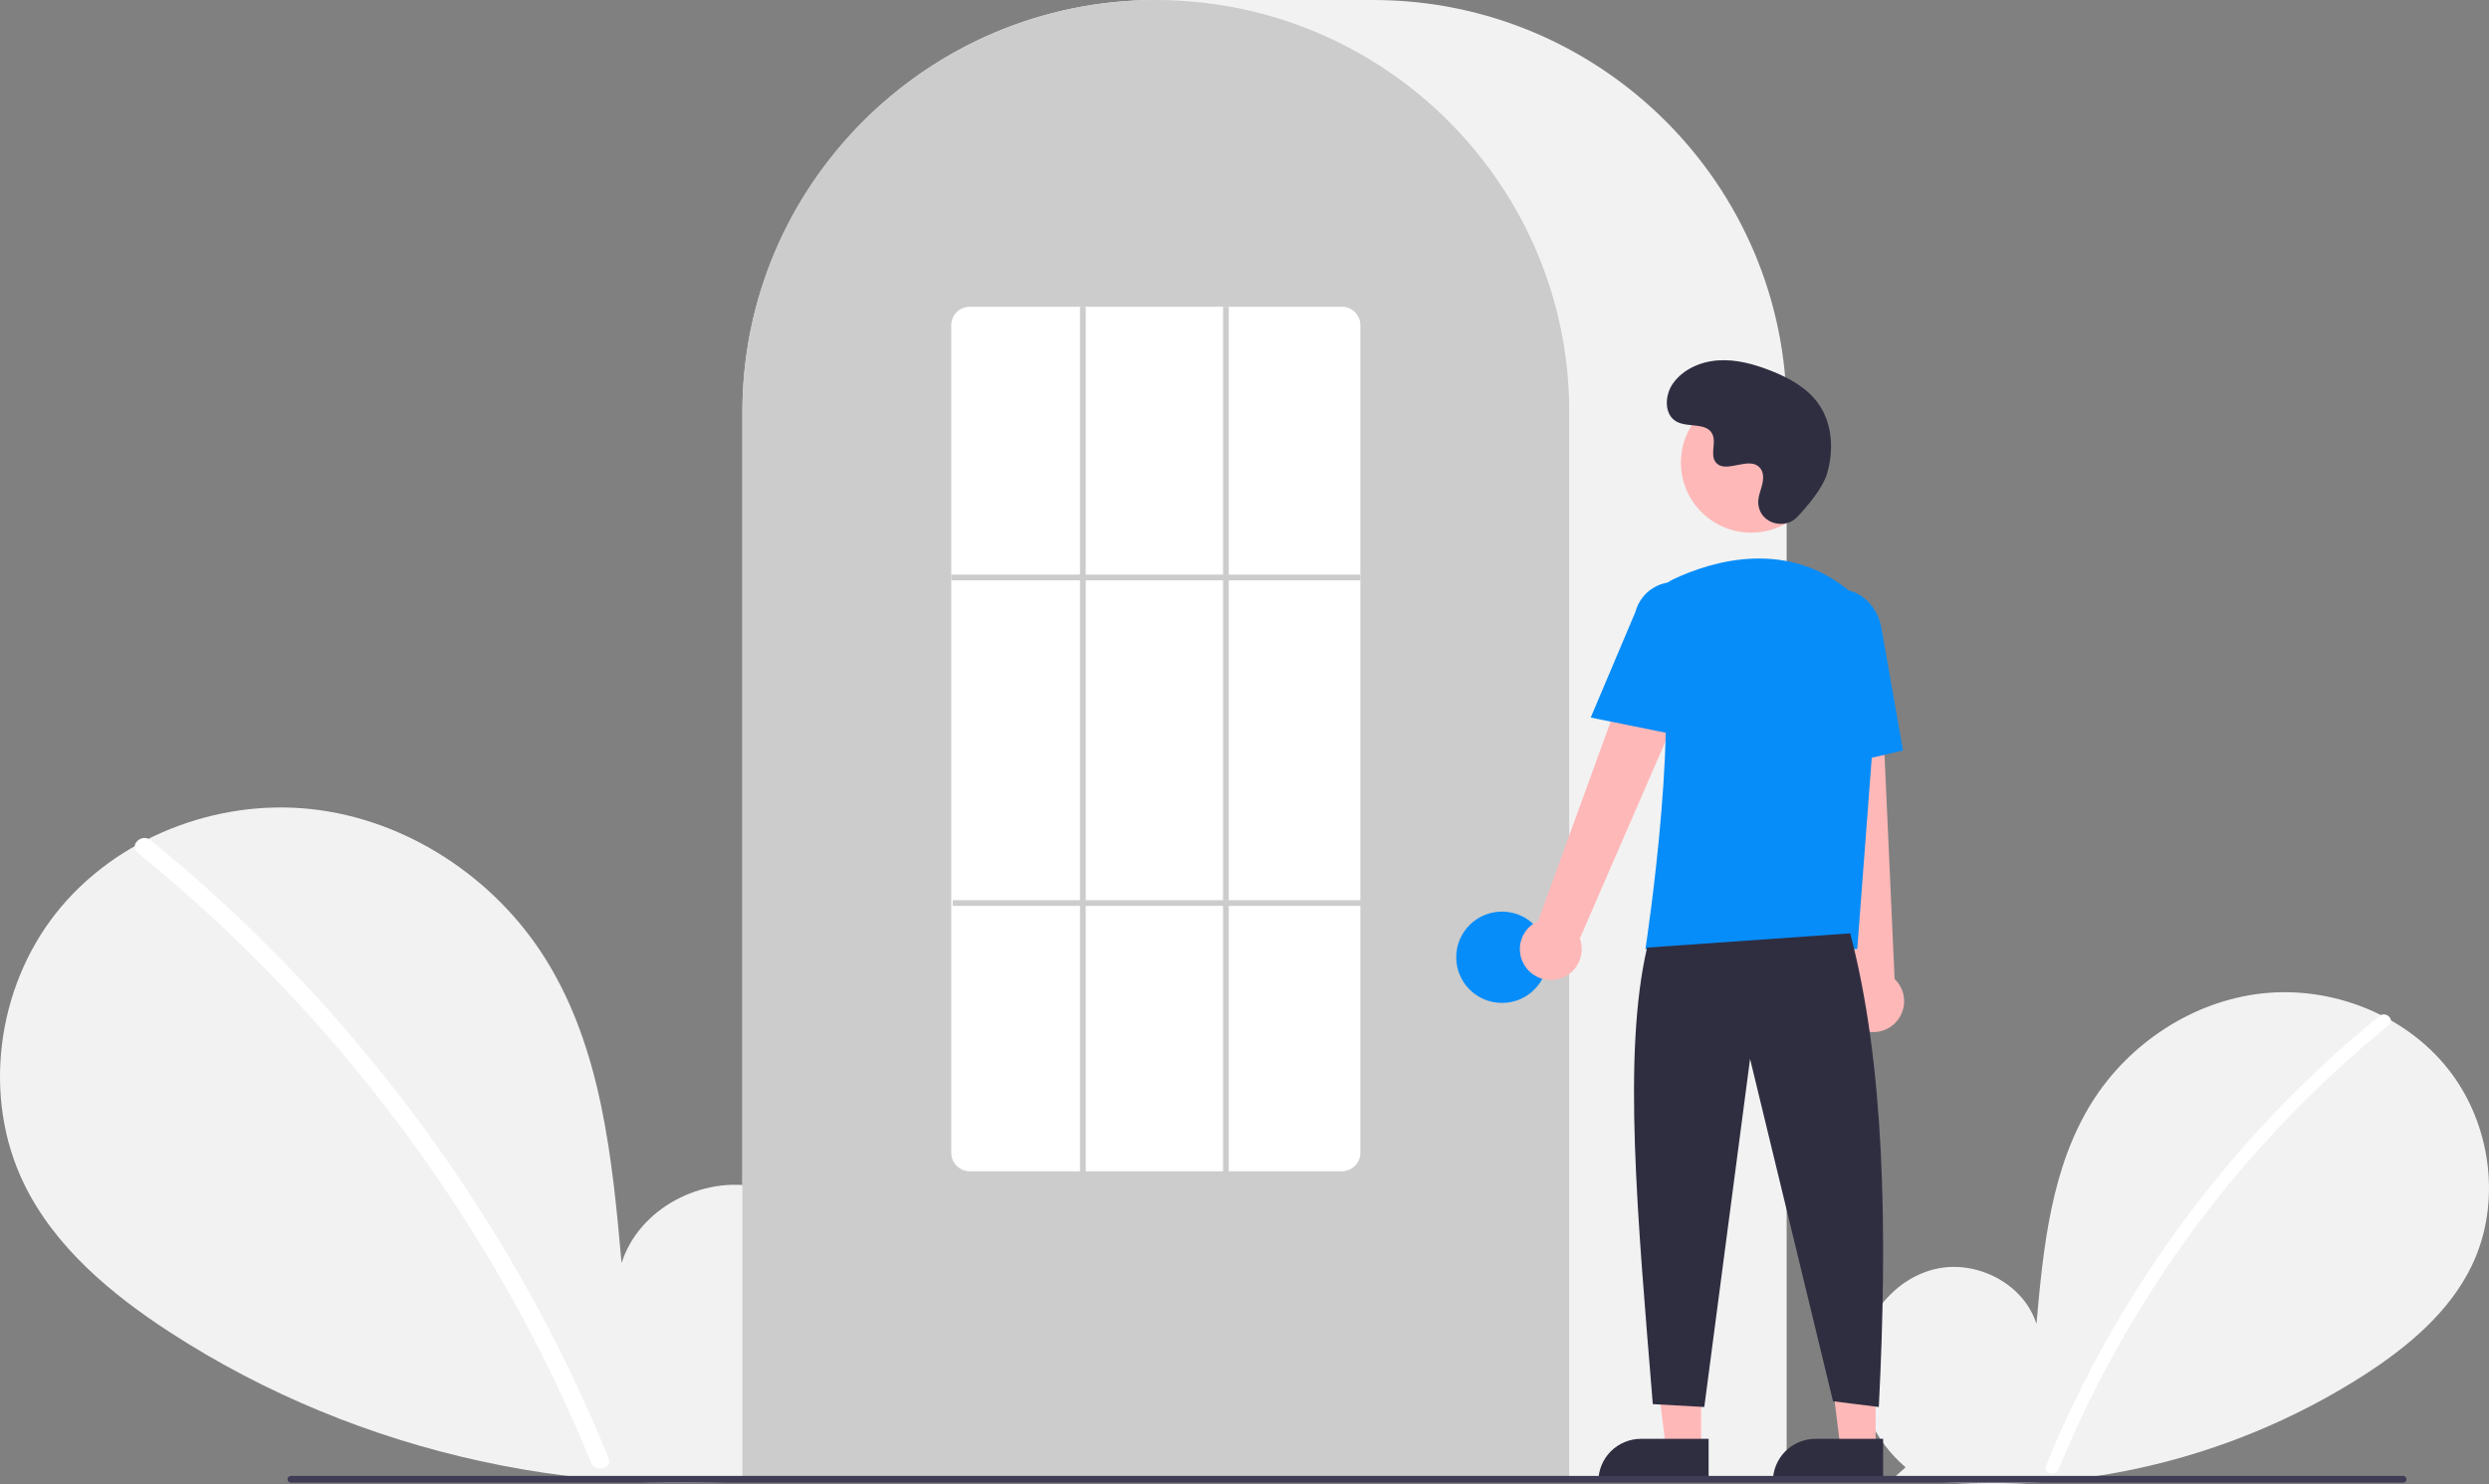 <svg width="617" height="368" viewBox="0 0 617 368" fill="none" xmlns="http://www.w3.org/2000/svg">
    <rect x="0" y="0" width="617" height="368" fill="#808080" stroke="none"/>
    <g clip-path="url(#clip0_5_227)">
        <path d="M472.39 363.839C464.491 357.18 459.692 346.661 460.951 336.42C462.209 326.18 470.003 316.766 480.112 314.591C490.221 312.417 501.745 318.436 504.816 328.288C506.506 309.294 508.453 289.504 518.576 273.329C527.741 258.683 543.616 248.203 560.822 246.328C578.027 244.454 596.141 251.535 606.872 265.082C617.602 278.629 620.229 298.324 612.714 313.878C607.178 325.336 596.978 333.863 586.292 340.8C551.76 363.027 510.343 372.066 469.662 366.254L472.39 363.839Z" fill="#F2F2F2"/>
        <path d="M589.858 251.927C575.661 263.463 562.638 276.364 550.975 290.445C532.723 312.407 517.954 337.029 507.181 363.455C506.392 365.383 509.53 366.222 510.31 364.316C527.936 321.368 556.075 283.514 592.152 254.216C593.772 252.9 591.464 250.622 589.858 251.927Z" fill="white"/>
        <path d="M198.622 362.029C209.472 352.883 216.062 338.435 214.334 324.37C212.606 310.305 201.901 297.375 188.016 294.388C174.131 291.401 158.302 299.669 154.085 313.201C151.764 287.112 149.089 259.931 135.186 237.715C122.597 217.598 100.792 203.204 77.161 200.629C53.53 198.054 28.649 207.78 13.912 226.387C-0.826 244.994 -4.435 272.046 5.887 293.408C13.491 309.145 27.5 320.857 42.178 330.385C89.006 360.784 147.096 373.461 202.369 365.346" fill="#F2F2F2"/>
        <path d="M37.28 208.319C56.779 224.163 74.667 241.883 90.685 261.224C106.706 280.544 120.811 301.369 132.802 323.407C139.504 335.768 145.524 348.486 150.837 361.503C151.92 364.151 147.61 365.303 146.539 362.685C137.129 339.737 125.488 317.763 111.782 297.08C98.142 276.472 82.531 257.233 65.167 239.632C55.346 229.682 44.984 220.278 34.129 211.463C31.903 209.655 35.073 206.526 37.28 208.319L37.28 208.319Z" fill="white"/>
        <path d="M442.893 367.194H184.036V102.234C184.036 45.862 230.008 -3.8147e-06 286.515 -3.8147e-06H340.414C396.921 -3.8147e-06 442.893 45.862 442.893 102.234V367.194Z" fill="#F2F2F2"/>
        <path d="M388.994 367.195H184.036V102.234C183.98 80.634 190.836 59.579 203.607 42.136C204.078 41.496 204.547 40.864 205.032 40.239C211.209 32.157 218.56 25.038 226.842 19.119C227.31 18.78 227.78 18.446 228.257 18.113C235.187 13.328 242.684 9.417 250.576 6.468C251.045 6.29 251.522 6.113 252 5.943C259.138 3.401 266.537 1.661 274.061 0.752C274.528 0.689 275.007 0.639 275.486 0.589C282.818 -0.193 290.213 -0.193 297.546 0.589C298.023 0.639 298.502 0.689 298.974 0.753C306.496 1.661 313.894 3.402 321.03 5.943C321.508 6.113 321.985 6.291 322.455 6.468C330.25 9.38 337.659 13.233 344.515 17.941C344.992 18.267 345.469 18.601 345.938 18.935C350.581 22.241 354.941 25.924 358.976 29.946C362.211 33.173 365.226 36.612 368 40.241C368.483 40.864 368.952 41.496 369.422 42.135C382.194 59.578 389.05 80.633 388.994 102.234V367.195Z" fill="#CCCCCC"/>
        <path d="M372.328 248.688C378.594 248.688 383.675 243.619 383.675 237.368C383.675 231.116 378.594 226.047 372.328 226.047C366.061 226.047 360.98 231.116 360.98 237.368C360.98 243.619 366.061 248.688 372.328 248.688Z" fill="#078DF9"/>
        <path d="M421.687 359.258H412.992L408.855 325.802L421.688 325.803L421.687 359.258Z" fill="#FFB8B8"/>
        <path d="M406.781 356.78H423.55V367.312H396.224C396.224 365.929 396.497 364.56 397.027 363.282C397.558 362.004 398.336 360.843 399.316 359.865C400.296 358.887 401.46 358.111 402.741 357.582C404.022 357.052 405.395 356.78 406.781 356.78Z" fill="#2F2E41"/>
        <path d="M464.948 359.258H456.253L452.116 325.802L464.949 325.803L464.948 359.258Z" fill="#FFB8B8"/>
        <path d="M450.042 356.78H466.811V367.312H439.485C439.485 365.929 439.758 364.56 440.288 363.282C440.819 362.004 441.597 360.843 442.577 359.865C443.557 358.887 444.721 358.111 446.002 357.582C447.283 357.052 448.656 356.78 450.042 356.78Z" fill="#2F2E41"/>
        <path d="M378.07 239.61C377.445 238.691 377.029 237.646 376.852 236.549C376.675 235.452 376.742 234.329 377.047 233.261C377.352 232.192 377.888 231.203 378.617 230.363C379.347 229.524 380.252 228.854 381.269 228.401L410.825 147.132L425.369 155.05L391.622 232.714C392.271 234.469 392.253 236.4 391.57 238.143C390.887 239.885 389.587 241.317 387.917 242.167C386.246 243.017 384.321 243.226 382.507 242.755C380.692 242.284 379.113 241.165 378.07 239.61Z" fill="#FFB8B8"/>
        <path d="M460.506 254.881C459.54 254.328 458.707 253.571 458.066 252.662C457.425 251.754 456.991 250.716 456.796 249.622C456.6 248.528 456.647 247.405 456.934 246.331C457.22 245.257 457.74 244.259 458.455 243.407L449.298 157.439L465.849 158.193L469.655 242.755C471.01 244.048 471.842 245.792 471.994 247.657C472.146 249.521 471.607 251.377 470.479 252.871C469.352 254.366 467.714 255.396 465.876 255.767C464.038 256.137 462.127 255.822 460.506 254.881Z" fill="#FFB8B8"/>
        <path d="M434.103 132.079C443.723 132.079 451.521 124.299 451.521 114.702C451.521 105.105 443.723 97.325 434.103 97.325C424.483 97.325 416.684 105.105 416.684 114.702C416.684 124.299 424.483 132.079 434.103 132.079Z" fill="#FFB8B8"/>
        <path d="M460.395 235.329H407.881L407.945 234.921C408.039 234.312 417.304 173.765 410.471 153.957C409.785 152.011 409.845 149.88 410.64 147.975C411.435 146.07 412.907 144.526 414.775 143.64H414.775C424.542 139.051 443.29 133.401 459.114 147.113C461.443 149.164 463.261 151.727 464.425 154.6C465.59 157.473 466.068 160.576 465.823 163.666L460.395 235.329Z" fill="#078DF9"/>
        <path d="M417.967 182.713L394.325 177.928L405.407 151.729C406.07 149.192 407.715 147.021 409.981 145.691C412.247 144.362 414.949 143.984 417.494 144.639C420.039 145.295 422.22 146.931 423.558 149.188C424.896 151.445 425.281 154.14 424.631 156.68L417.967 182.713Z" fill="#078DF9"/>
        <path d="M448.247 191.598L446.826 159.094C445.748 152.984 449.254 147.208 454.646 146.264C460.04 145.323 465.307 149.561 466.39 155.716L471.732 186.087L448.247 191.598Z" fill="#078DF9"/>
        <path d="M458.648 231.438C467.098 263.542 468.02 304.36 465.74 348.883L454.393 347.468L433.826 262.568L422.479 348.883L409.714 348.176C405.9 301.46 402.187 261.354 408.295 234.975L458.648 231.438Z" fill="#2F2E41"/>
        <path d="M445.58 128.132C442.33 131.585 436.296 129.731 435.872 125.014C435.839 124.647 435.841 124.279 435.879 123.913C436.098 121.823 437.308 119.926 437.018 117.72C436.953 117.171 436.747 116.647 436.422 116.199C433.833 112.74 427.754 117.747 425.311 114.615C423.812 112.695 425.574 109.672 424.424 107.526C422.906 104.693 418.41 106.09 415.591 104.539C412.455 102.813 412.642 98.012 414.707 95.092C417.225 91.531 421.64 89.63 426 89.357C430.36 89.083 434.69 90.258 438.76 91.841C443.385 93.639 447.971 96.124 450.817 100.181C454.278 105.114 454.611 111.747 452.88 117.516C451.827 121.025 448.233 125.312 445.58 128.132Z" fill="#2F2E41"/>
        <path d="M595.711 367.65H72.116C71.893 367.649 71.679 367.56 71.521 367.402C71.363 367.244 71.274 367.03 71.274 366.807C71.274 366.584 71.363 366.37 71.521 366.213C71.679 366.055 71.893 365.966 72.116 365.965H595.711C595.935 365.966 596.149 366.055 596.307 366.213C596.464 366.37 596.553 366.584 596.553 366.807C596.553 367.03 596.464 367.244 596.307 367.402C596.149 367.56 595.935 367.649 595.711 367.65Z" fill="#3F3D56"/>
        <path d="M332.613 290.43H240.417C239.203 290.437 238.036 289.963 237.172 289.112C236.307 288.261 235.817 287.103 235.807 285.892V80.596C235.817 79.384 236.307 78.226 237.172 77.375C238.036 76.524 239.203 76.05 240.417 76.057H332.613C333.827 76.05 334.994 76.524 335.858 77.375C336.723 78.226 337.213 79.384 337.222 80.596V285.892C337.213 287.103 336.723 288.261 335.858 289.112C334.994 289.963 333.827 290.437 332.613 290.43Z" fill="white"/>
        <path d="M337.222 142.484H235.807V143.899H337.222V142.484Z" fill="#CCCCCC"/>
        <path d="M337.577 223.217H236.162V224.632H337.577V223.217Z" fill="#CCCCCC"/>
        <path d="M269.14 76.057H267.721V291.138H269.14V76.057Z" fill="#CCCCCC"/>
        <path d="M304.599 76.057H303.181V291.138H304.599V76.057Z" fill="#CCCCCC"/>
    </g>
    <defs>
        <clipPath id="clip0_5_227">
            <rect width="617" height="368" fill="white"/>
        </clipPath>
    </defs>
</svg>
